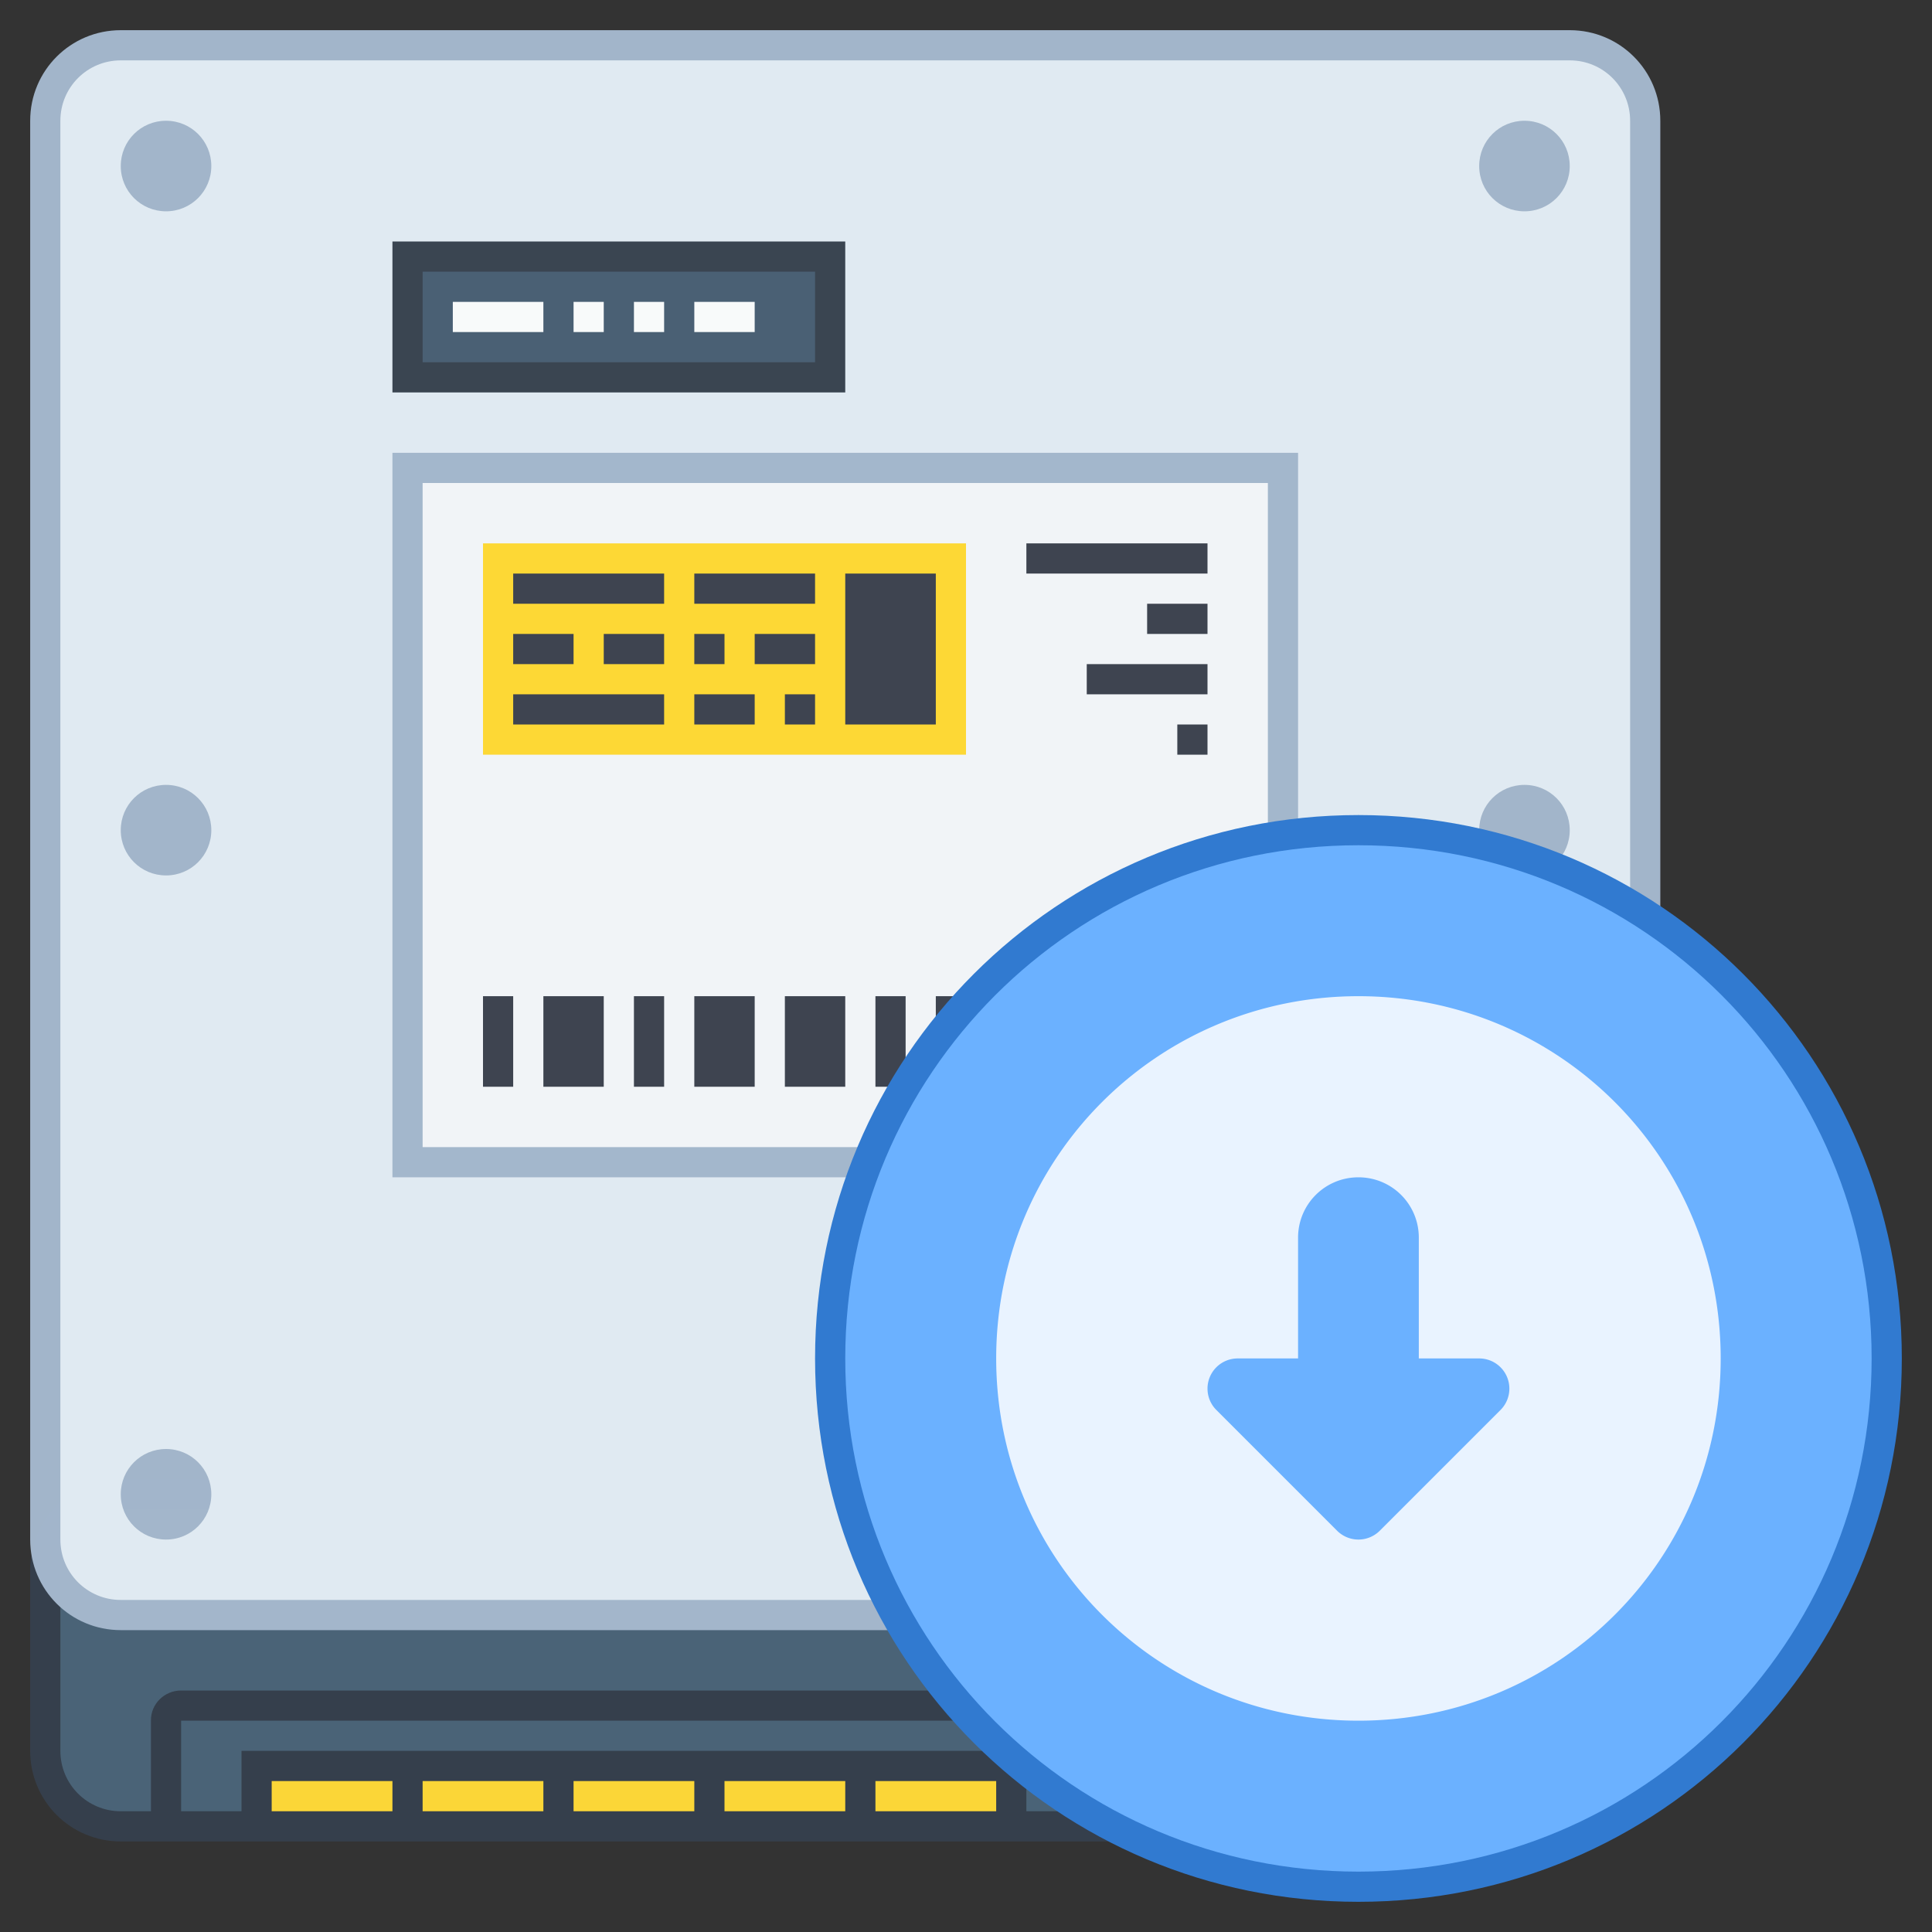 <?xml version="1.0" encoding="UTF-8" standalone="no"?>
<!-- Created with Inkscape (http://www.inkscape.org/) -->

<svg
   xmlns:dc="http://purl.org/dc/elements/1.1/"
   xmlns:cc="http://creativecommons.org/ns#"
   xmlns:rdf="http://www.w3.org/1999/02/22-rdf-syntax-ns#"
   xmlns:svg="http://www.w3.org/2000/svg"
   xmlns="http://www.w3.org/2000/svg"
   xmlns:sodipodi="http://sodipodi.sourceforge.net/DTD/sodipodi-0.dtd"
   xmlns:inkscape="http://www.inkscape.org/namespaces/inkscape"
   width="64"
   height="64"
   viewBox="0 0 64 64"
   version="1.1"
   id="svg8"
   inkscape:version="0.92.3 (2405546, 2018-03-11)"
   sodipodi:docname="system-os-installer.svg">
  <rect x="0" y="0" width="64" height="64" fill="#333333" stroke="none"/>
  <title
     id="title7895">Antu icon Theme</title>
  <defs
     id="defs2">
    <style
       id="current-color-scheme"
       type="text/css">
      .ColorScheme-Text {
        color:#122036;
      }
      </style>
    <style
       id="current-color-scheme-5"
       type="text/css">
      .ColorScheme-Text {
        color:#122036;
      }
      </style>
    <style
       type="text/css"
       id="current-color-scheme-2">
      .ColorScheme-Text {
        color:#122036;
      }
      </style>
    <style
       type="text/css"
       id="current-color-scheme-5-1">
      .ColorScheme-Text {
        color:#122036;
      }
      </style>
    <style
       type="text/css"
       id="current-color-scheme-3">
      .ColorScheme-Text {
        color:#122036;
      }
      </style>
    <style
       type="text/css"
       id="current-color-scheme-0">
      .ColorScheme-Text {
        color:#122036;
      }
      </style>
    <style
       type="text/css"
       id="current-color-scheme-53562">
      .ColorScheme-Text {
        color:#122036;
      }
      </style>
    <style
       type="text/css"
       id="current-color-scheme-5-9">
      .ColorScheme-Text {
        color:#122036;
      }
      </style>
    <style
       type="text/css"
       id="current-color-scheme-3-12">
      .ColorScheme-Text {
        color:#122036;
      }
      </style>
    <style
       type="text/css"
       id="current-color-scheme-53">
      .ColorScheme-Text {
        color:#122036;
      }
      </style>
    <style
       id="current-color-scheme-5-5"
       type="text/css">
      .ColorScheme-Text {
        color:#122036;
      }
      </style>
    <style
       id="current-color-scheme-6"
       type="text/css">
      .ColorScheme-Text {
        color:#122036;
      }
      </style>
    <style
       id="current-color-scheme-5-2"
       type="text/css">
      .ColorScheme-Text {
        color:#122036;
      }
      </style>
    <style
       type="text/css"
       id="current-color-scheme-2-7">
      .ColorScheme-Text {
        color:#122036;
      }
      </style>
    <style
       type="text/css"
       id="current-color-scheme-5-1-0">
      .ColorScheme-Text {
        color:#122036;
      }
      </style>
    <style
       type="text/css"
       id="current-color-scheme-3-2">
      .ColorScheme-Text {
        color:#122036;
      }
      </style>
    <style
       type="text/css"
       id="current-color-scheme-535">
      .ColorScheme-Text {
        color:#122036;
      }
      </style>
    <style
       id="current-color-scheme-5356"
       type="text/css">
      .ColorScheme-Text {
        color:#122036;
      }
      </style>
    <style
       id="current-color-scheme-5-29"
       type="text/css">
      .ColorScheme-Text {
        color:#122036;
      }
      </style>
    <style
       id="current-color-scheme-3-1"
       type="text/css">
      .ColorScheme-Text {
        color:#122036;
      }
      </style>
    <style
       id="current-color-scheme-53-2"
       type="text/css">
      .ColorScheme-Text {
        color:#122036;
      }
      </style>
    <style
       type="text/css"
       id="current-color-scheme-9">
      .ColorScheme-Text {
        color:#122036;
      }
      </style>
    <style
       type="text/css"
       id="current-color-scheme-5-7">
      .ColorScheme-Text {
        color:#122036;
      }
      </style>
    <style
       id="current-color-scheme-2-5"
       type="text/css">
      .ColorScheme-Text {
        color:#122036;
      }
      </style>
    <style
       id="current-color-scheme-5-1-03"
       type="text/css">
      .ColorScheme-Text {
        color:#122036;
      }
      </style>
    <style
       id="current-color-scheme-3-6"
       type="text/css">
      .ColorScheme-Text {
        color:#122036;
      }
      </style>
    <style
       id="current-color-scheme-55"
       type="text/css">
      .ColorScheme-Text {
        color:#122036;
      }
      </style>
    <style
       id="current-color-scheme-5-4"
       type="text/css">
      .ColorScheme-Text {
        color:#122036;
      }
      </style>
    <style
       type="text/css"
       id="current-color-scheme-2-56">
      .ColorScheme-Text {
        color:#122036;
      }
      </style>
    <style
       type="text/css"
       id="current-color-scheme-5-1-9">
      .ColorScheme-Text {
        color:#122036;
      }
      </style>
    <style
       type="text/css"
       id="current-color-scheme-3-3">
      .ColorScheme-Text {
        color:#122036;
      }
      </style>
    <style
       type="text/css"
       id="current-color-scheme-0-7">
      .ColorScheme-Text {
        color:#122036;
      }
      </style>
    <style
       type="text/css"
       id="current-color-scheme-53562-4">
      .ColorScheme-Text {
        color:#122036;
      }
      </style>
    <style
       type="text/css"
       id="current-color-scheme-5-9-5">
      .ColorScheme-Text {
        color:#122036;
      }
      </style>
    <style
       type="text/css"
       id="current-color-scheme-3-12-2">
      .ColorScheme-Text {
        color:#122036;
      }
      </style>
    <style
       type="text/css"
       id="current-color-scheme-53-5">
      .ColorScheme-Text {
        color:#122036;
      }
      </style>
    <style
       id="current-color-scheme-5-5-4"
       type="text/css">
      .ColorScheme-Text {
        color:#122036;
      }
      </style>
    <style
       id="current-color-scheme-6-7"
       type="text/css">
      .ColorScheme-Text {
        color:#122036;
      }
      </style>
    <style
       id="current-color-scheme-5-2-4"
       type="text/css">
      .ColorScheme-Text {
        color:#122036;
      }
      </style>
    <style
       type="text/css"
       id="current-color-scheme-2-7-4">
      .ColorScheme-Text {
        color:#122036;
      }
      </style>
    <style
       type="text/css"
       id="current-color-scheme-5-1-0-3">
      .ColorScheme-Text {
        color:#122036;
      }
      </style>
    <style
       type="text/css"
       id="current-color-scheme-3-2-0">
      .ColorScheme-Text {
        color:#122036;
      }
      </style>
    <style
       type="text/css"
       id="current-color-scheme-535-7">
      .ColorScheme-Text {
        color:#122036;
      }
      </style>
    <style
       id="current-color-scheme-5356-8"
       type="text/css">
      .ColorScheme-Text {
        color:#122036;
      }
      </style>
    <style
       id="current-color-scheme-5-29-6"
       type="text/css">
      .ColorScheme-Text {
        color:#122036;
      }
      </style>
    <style
       id="current-color-scheme-3-1-8"
       type="text/css">
      .ColorScheme-Text {
        color:#122036;
      }
      </style>
    <style
       id="current-color-scheme-53-2-8"
       type="text/css">
      .ColorScheme-Text {
        color:#122036;
      }
      </style>
    <style
       type="text/css"
       id="current-color-scheme-9-9">
      .ColorScheme-Text {
        color:#122036;
      }
      </style>
    <style
       type="text/css"
       id="current-color-scheme-5-7-2">
      .ColorScheme-Text {
        color:#122036;
      }
      </style>
    <style
       id="current-color-scheme-2-5-0"
       type="text/css">
      .ColorScheme-Text {
        color:#122036;
      }
      </style>
    <style
       id="current-color-scheme-5-1-03-6"
       type="text/css">
      .ColorScheme-Text {
        color:#122036;
      }
      </style>
    <style
       id="current-color-scheme-3-6-8"
       type="text/css">
      .ColorScheme-Text {
        color:#122036;
      }
      </style>
    <style
       id="current-color-scheme-5356291"
       type="text/css">
      .ColorScheme-Text {
        color:#122036;
      }
      </style>
    <style
       id="current-color-scheme-5-27"
       type="text/css">
      .ColorScheme-Text {
        color:#122036;
      }
      </style>
    <style
       type="text/css"
       id="current-color-scheme-2-0">
      .ColorScheme-Text {
        color:#122036;
      }
      </style>
    <style
       type="text/css"
       id="current-color-scheme-5-1-93">
      .ColorScheme-Text {
        color:#122036;
      }
      </style>
    <style
       type="text/css"
       id="current-color-scheme-3-60">
      .ColorScheme-Text {
        color:#122036;
      }
      </style>
    <style
       type="text/css"
       id="current-color-scheme-0-6">
      .ColorScheme-Text {
        color:#122036;
      }
      </style>
    <style
       type="text/css"
       id="current-color-scheme-53562-2">
      .ColorScheme-Text {
        color:#122036;
      }
      </style>
    <style
       type="text/css"
       id="current-color-scheme-5-9-6">
      .ColorScheme-Text {
        color:#122036;
      }
      </style>
    <style
       type="text/css"
       id="current-color-scheme-3-12-1">
      .ColorScheme-Text {
        color:#122036;
      }
      </style>
    <style
       type="text/css"
       id="current-color-scheme-53-8">
      .ColorScheme-Text {
        color:#122036;
      }
      </style>
    <style
       id="current-color-scheme-5-5-7"
       type="text/css">
      .ColorScheme-Text {
        color:#122036;
      }
      </style>
    <style
       id="current-color-scheme-6-9"
       type="text/css">
      .ColorScheme-Text {
        color:#122036;
      }
      </style>
    <style
       id="current-color-scheme-5-2-2"
       type="text/css">
      .ColorScheme-Text {
        color:#122036;
      }
      </style>
    <style
       type="text/css"
       id="current-color-scheme-2-7-0">
      .ColorScheme-Text {
        color:#122036;
      }
      </style>
    <style
       type="text/css"
       id="current-color-scheme-5-1-0-2">
      .ColorScheme-Text {
        color:#122036;
      }
      </style>
    <style
       type="text/css"
       id="current-color-scheme-3-2-3">
      .ColorScheme-Text {
        color:#122036;
      }
      </style>
    <style
       type="text/css"
       id="current-color-scheme-535-75">
      .ColorScheme-Text {
        color:#122036;
      }
      </style>
    <style
       id="current-color-scheme-5356-9"
       type="text/css">
      .ColorScheme-Text {
        color:#122036;
      }
      </style>
    <style
       id="current-color-scheme-5-29-2"
       type="text/css">
      .ColorScheme-Text {
        color:#122036;
      }
      </style>
    <style
       id="current-color-scheme-3-1-2"
       type="text/css">
      .ColorScheme-Text {
        color:#122036;
      }
      </style>
    <style
       id="current-color-scheme-53-2-89"
       type="text/css">
      .ColorScheme-Text {
        color:#122036;
      }
      </style>
    <style
       type="text/css"
       id="current-color-scheme-9-7">
      .ColorScheme-Text {
        color:#122036;
      }
      </style>
    <style
       type="text/css"
       id="current-color-scheme-5-7-3">
      .ColorScheme-Text {
        color:#122036;
      }
      </style>
    <style
       id="current-color-scheme-2-5-6"
       type="text/css">
      .ColorScheme-Text {
        color:#122036;
      }
      </style>
    <style
       id="current-color-scheme-5-1-03-1"
       type="text/css">
      .ColorScheme-Text {
        color:#122036;
      }
      </style>
    <style
       id="current-color-scheme-3-6-2"
       type="text/css">
      .ColorScheme-Text {
        color:#122036;
      }
      </style>
    <style
       id="current-color-scheme-535629"
       type="text/css">
      .ColorScheme-Text {
        color:#122036;
      }
      </style>
    <style
       type="text/css"
       id="current-color-scheme-5-127">
      .ColorScheme-Text {
        color:#122036;
      }
      </style>
    <style
       type="text/css"
       id="current-color-scheme-53-0">
      .ColorScheme-Text {
        color:#122036;
      }
      </style>
    <style
       type="text/css"
       id="current-color-scheme-535-9">
      .ColorScheme-Text {
        color:#122036;
      }
      </style>
    <style
       id="current-color-scheme-5-6"
       type="text/css">
      .ColorScheme-Text {
        color:#122036;
      }
      </style>
    <style
       type="text/css"
       id="current-color-scheme-6-3">
      .ColorScheme-Text {
        color:#122036;
      }
      </style>
    <style
       id="current-color-scheme-53-2-6"
       type="text/css">
      .ColorScheme-Text {
        color:#122036;
      }
      </style>
    <style
       type="text/css"
       id="current-color-scheme-5-7-0">
      .ColorScheme-Text {
        color:#122036;
      }
      </style>
    <style
       type="text/css"
       id="current-color-scheme-2-6">
      .ColorScheme-Text {
        color:#122036;
      }
      </style>
    <style
       type="text/css"
       id="current-color-scheme-1">
      .ColorScheme-Text {
        color:#122036;
      }
      </style>
    <style
       id="current-color-scheme-10"
       type="text/css">
      .ColorScheme-Text {
        color:#122036;
      }
      </style>
    <style
       type="text/css"
       id="current-color-scheme-0-2">
      .ColorScheme-Text {
        color:#122036;
      }
      </style>
    <style
       id="current-color-scheme-29"
       type="text/css">
      .ColorScheme-Text {
        color:#122036;
      }
      </style>
    <style
       type="text/css"
       id="current-color-scheme-5-1-6">
      .ColorScheme-Text {
        color:#122036;
      }
      </style>
    <style
       id="current-color-scheme-70"
       type="text/css">
      .ColorScheme-Text {
        color:#122036;
      }
      </style>
    <style
       type="text/css"
       id="current-color-scheme-5-9-1">
      .ColorScheme-Text {
        color:#122036;
      }
      </style>
    <style
       type="text/css"
       id="current-color-scheme-2-2">
      .ColorScheme-Text {
        color:#122036;
      }
      </style>
    <style
       type="text/css"
       id="current-color-scheme-1-7">
      .ColorScheme-Text {
        color:#122036;
      }
      </style>
    <style
       id="current-color-scheme-10-0"
       type="text/css">
      .ColorScheme-Text {
        color:#122036;
      }
      </style>
    <style
       type="text/css"
       id="current-color-scheme-0-9">
      .ColorScheme-Text {
        color:#122036;
      }
      </style>
    <style
       type="text/css"
       id="current-color-scheme-26">
      .ColorScheme-Text {
        color:#122036;
      }
      </style>
    <style
       type="text/css"
       id="current-color-scheme-7">
      .ColorScheme-Text {
        color:#122036;
      }
      </style>
    <style
       type="text/css"
       id="current-color-scheme-5356-8-1">
      .ColorScheme-Text {
        color:#122036;
      }
      </style>
    <style
       id="current-color-scheme-53-29"
       type="text/css">
      .ColorScheme-Text {
        color:#122036;
      }
      </style>
    <style
       type="text/css"
       id="current-color-scheme-5-12">
      .ColorScheme-Text {
        color:#122036;
      }
      </style>
    <style
       type="text/css"
       id="current-color-scheme-2-7-7">
      .ColorScheme-Text {
        color:#122036;
      }
      </style>
    <style
       type="text/css"
       id="current-color-scheme-1-0">
      .ColorScheme-Text {
        color:#122036;
      }
      </style>
    <style
       id="current-color-scheme-10-9"
       type="text/css">
      .ColorScheme-Text {
        color:#122036;
      }
      </style>
    <style
       type="text/css"
       id="current-color-scheme-0-3">
      .ColorScheme-Text {
        color:#122036;
      }
      </style>
    <style
       type="text/css"
       id="current-color-scheme-26-6">
      .ColorScheme-Text {
        color:#122036;
      }
      </style>
    <style
       type="text/css"
       id="current-color-scheme-7-0">
      .ColorScheme-Text {
        color:#122036;
      }
      </style>
    <style
       type="text/css"
       id="current-color-scheme-3-9">
      .ColorScheme-Text {
        color:#122036;
      }
      </style>
    <style
       type="text/css"
       id="current-color-scheme-22">
      .ColorScheme-Text {
        color:#122036;
      }
      </style>
    <style
       id="current-color-scheme-61"
       type="text/css">
      .ColorScheme-Text {
        color:#122036;
      }
      </style>
    <style
       id="current-color-scheme-5-0"
       type="text/css">
      .ColorScheme-Text {
        color:#122036;
      }
      </style>
    <style
       type="text/css"
       id="current-color-scheme-2-63">
      .ColorScheme-Text {
        color:#122036;
      }
      </style>
    <style
       type="text/css"
       id="current-color-scheme-5-1-2">
      .ColorScheme-Text {
        color:#122036;
      }
      </style>
    <style
       type="text/css"
       id="current-color-scheme-3-0">
      .ColorScheme-Text {
        color:#122036;
      }
      </style>
    <style
       type="text/css"
       id="current-color-scheme-0-61">
      .ColorScheme-Text {
        color:#122036;
      }
      </style>
    <style
       type="text/css"
       id="current-color-scheme-53562-5">
      .ColorScheme-Text {
        color:#122036;
      }
      </style>
    <style
       type="text/css"
       id="current-color-scheme-5-9-54">
      .ColorScheme-Text {
        color:#122036;
      }
      </style>
    <style
       type="text/css"
       id="current-color-scheme-3-12-7">
      .ColorScheme-Text {
        color:#122036;
      }
      </style>
    <style
       type="text/css"
       id="current-color-scheme-53-6">
      .ColorScheme-Text {
        color:#122036;
      }
      </style>
    <style
       id="current-color-scheme-5-5-5"
       type="text/css">
      .ColorScheme-Text {
        color:#122036;
      }
      </style>
    <style
       id="current-color-scheme-6-6"
       type="text/css">
      .ColorScheme-Text {
        color:#122036;
      }
      </style>
    <style
       id="current-color-scheme-5-2-9"
       type="text/css">
      .ColorScheme-Text {
        color:#122036;
      }
      </style>
    <style
       type="text/css"
       id="current-color-scheme-2-7-3">
      .ColorScheme-Text {
        color:#122036;
      }
      </style>
    <style
       type="text/css"
       id="current-color-scheme-5-1-0-7">
      .ColorScheme-Text {
        color:#122036;
      }
      </style>
    <style
       type="text/css"
       id="current-color-scheme-3-2-4">
      .ColorScheme-Text {
        color:#122036;
      }
      </style>
    <style
       type="text/css"
       id="current-color-scheme-535-5">
      .ColorScheme-Text {
        color:#122036;
      }
      </style>
    <style
       id="current-color-scheme-5356-2"
       type="text/css">
      .ColorScheme-Text {
        color:#122036;
      }
      </style>
    <style
       id="current-color-scheme-5-29-5"
       type="text/css">
      .ColorScheme-Text {
        color:#122036;
      }
      </style>
    <style
       id="current-color-scheme-3-1-4"
       type="text/css">
      .ColorScheme-Text {
        color:#122036;
      }
      </style>
    <style
       id="current-color-scheme-53-2-7"
       type="text/css">
      .ColorScheme-Text {
        color:#122036;
      }
      </style>
    <style
       type="text/css"
       id="current-color-scheme-9-4">
      .ColorScheme-Text {
        color:#122036;
      }
      </style>
    <style
       type="text/css"
       id="current-color-scheme-5-7-4">
      .ColorScheme-Text {
        color:#122036;
      }
      </style>
    <style
       id="current-color-scheme-2-5-3"
       type="text/css">
      .ColorScheme-Text {
        color:#122036;
      }
      </style>
    <style
       id="current-color-scheme-5-1-03-0"
       type="text/css">
      .ColorScheme-Text {
        color:#122036;
      }
      </style>
    <style
       id="current-color-scheme-3-6-7"
       type="text/css">
      .ColorScheme-Text {
        color:#122036;
      }
      </style>
    <style
       id="current-color-scheme-535629-8"
       type="text/css">
      .ColorScheme-Text {
        color:#122036;
      }
      </style>
    <style
       type="text/css"
       id="current-color-scheme-5-127-6">
      .ColorScheme-Text {
        color:#122036;
      }
      </style>
    <style
       type="text/css"
       id="current-color-scheme-53-0-8">
      .ColorScheme-Text {
        color:#122036;
      }
      </style>
    <style
       type="text/css"
       id="current-color-scheme-535-9-8">
      .ColorScheme-Text {
        color:#122036;
      }
      </style>
    <style
       id="current-color-scheme-5-6-4"
       type="text/css">
      .ColorScheme-Text {
        color:#122036;
      }
      </style>
    <style
       type="text/css"
       id="current-color-scheme-6-3-3">
      .ColorScheme-Text {
        color:#122036;
      }
      </style>
    <style
       id="current-color-scheme-53-2-6-1"
       type="text/css">
      .ColorScheme-Text {
        color:#122036;
      }
      </style>
    <style
       type="text/css"
       id="current-color-scheme-5-7-0-4">
      .ColorScheme-Text {
        color:#122036;
      }
      </style>
    <style
       type="text/css"
       id="current-color-scheme-2-6-9">
      .ColorScheme-Text {
        color:#122036;
      }
      </style>
    <style
       type="text/css"
       id="current-color-scheme-1-2">
      .ColorScheme-Text {
        color:#122036;
      }
      </style>
    <style
       id="current-color-scheme-10-06"
       type="text/css">
      .ColorScheme-Text {
        color:#122036;
      }
      </style>
    <style
       type="text/css"
       id="current-color-scheme-0-2-8">
      .ColorScheme-Text {
        color:#122036;
      }
      </style>
    <style
       id="current-color-scheme-29-9"
       type="text/css">
      .ColorScheme-Text {
        color:#122036;
      }
      </style>
    <style
       type="text/css"
       id="current-color-scheme-5-1-6-2">
      .ColorScheme-Text {
        color:#122036;
      }
      </style>
    <style
       id="current-color-scheme-70-6"
       type="text/css">
      .ColorScheme-Text {
        color:#122036;
      }
      </style>
    <style
       type="text/css"
       id="current-color-scheme-5-9-1-6">
      .ColorScheme-Text {
        color:#122036;
      }
      </style>
    <style
       type="text/css"
       id="current-color-scheme-2-2-4">
      .ColorScheme-Text {
        color:#122036;
      }
      </style>
    <style
       type="text/css"
       id="current-color-scheme-1-7-9">
      .ColorScheme-Text {
        color:#122036;
      }
      </style>
    <style
       id="current-color-scheme-10-0-5"
       type="text/css">
      .ColorScheme-Text {
        color:#122036;
      }
      </style>
    <style
       type="text/css"
       id="current-color-scheme-0-9-0">
      .ColorScheme-Text {
        color:#122036;
      }
      </style>
    <style
       type="text/css"
       id="current-color-scheme-26-4">
      .ColorScheme-Text {
        color:#122036;
      }
      </style>
    <style
       type="text/css"
       id="current-color-scheme-7-8">
      .ColorScheme-Text {
        color:#122036;
      }
      </style>
    <style
       type="text/css"
       id="current-color-scheme-5356-8-7">
      .ColorScheme-Text {
        color:#122036;
      }
      </style>
    <style
       id="current-color-scheme-53-29-1"
       type="text/css">
      .ColorScheme-Text {
        color:#122036;
      }
      </style>
    <style
       type="text/css"
       id="current-color-scheme-5-12-7">
      .ColorScheme-Text {
        color:#122036;
      }
      </style>
    <style
       type="text/css"
       id="current-color-scheme-2-7-7-2">
      .ColorScheme-Text {
        color:#122036;
      }
      </style>
    <style
       type="text/css"
       id="current-color-scheme-1-0-7">
      .ColorScheme-Text {
        color:#122036;
      }
      </style>
    <style
       id="current-color-scheme-10-9-2"
       type="text/css">
      .ColorScheme-Text {
        color:#122036;
      }
      </style>
    <style
       type="text/css"
       id="current-color-scheme-0-3-2">
      .ColorScheme-Text {
        color:#122036;
      }
      </style>
    <style
       type="text/css"
       id="current-color-scheme-26-6-6">
      .ColorScheme-Text {
        color:#122036;
      }
      </style>
    <style
       type="text/css"
       id="current-color-scheme-7-0-1">
      .ColorScheme-Text {
        color:#122036;
      }
      </style>
    <style
       type="text/css"
       id="current-color-scheme-3-9-0">
      .ColorScheme-Text {
        color:#122036;
      }
      </style>
    <style
       type="text/css"
       id="current-color-scheme-22-6">
      .ColorScheme-Text {
        color:#122036;
      }
      </style>
    <style
       id="current-color-scheme-5356291-1"
       type="text/css">
      .ColorScheme-Text {
        color:#122036;
      }
      </style>
    <style
       type="text/css"
       id="current-color-scheme-5-27-5">
      .ColorScheme-Text {
        color:#122036;
      }
      </style>
    <style
       id="current-color-scheme-6-0"
       type="text/css">
      .ColorScheme-Text {
        color:#122036;
      }
      </style>
    <style
       type="text/css"
       id="current-color-scheme-53-9">
      .ColorScheme-Text {
        color:#122036;
      }
      </style>
    <style
       id="current-color-scheme-5-7-3-9"
       type="text/css">
      .ColorScheme-Text {
        color:#122036;
      }
      </style>
    <style
       id="current-color-scheme-2-60"
       type="text/css">
      .ColorScheme-Text {
        color:#122036;
      }
      </style>
    <style
       id="current-color-scheme-1-6"
       type="text/css">
      .ColorScheme-Text {
        color:#122036;
      }
      </style>
    <style
       type="text/css"
       id="current-color-scheme-10-2">
      .ColorScheme-Text {
        color:#122036;
      }
      </style>
    <style
       id="current-color-scheme-0-6-4"
       type="text/css">
      .ColorScheme-Text {
        color:#122036;
      }
      </style>
    <style
       type="text/css"
       id="current-color-scheme-29-1">
      .ColorScheme-Text {
        color:#122036;
      }
      </style>
    <style
       id="current-color-scheme-5-1-8"
       type="text/css">
      .ColorScheme-Text {
        color:#122036;
      }
      </style>
    <style
       type="text/css"
       id="current-color-scheme-70-7">
      .ColorScheme-Text {
        color:#122036;
      }
      </style>
    <style
       id="current-color-scheme-5-9-9"
       type="text/css">
      .ColorScheme-Text {
        color:#122036;
      }
      </style>
    <style
       id="current-color-scheme-2-2-2"
       type="text/css">
      .ColorScheme-Text {
        color:#122036;
      }
      </style>
    <style
       id="current-color-scheme-1-7-0"
       type="text/css">
      .ColorScheme-Text {
        color:#122036;
      }
      </style>
    <style
       type="text/css"
       id="current-color-scheme-10-0-2">
      .ColorScheme-Text {
        color:#122036;
      }
      </style>
    <style
       id="current-color-scheme-0-9-3"
       type="text/css">
      .ColorScheme-Text {
        color:#122036;
      }
      </style>
    <style
       id="current-color-scheme-26-7"
       type="text/css">
      .ColorScheme-Text {
        color:#122036;
      }
      </style>
    <style
       id="current-color-scheme-7-5"
       type="text/css">
      .ColorScheme-Text {
        color:#122036;
      }
      </style>
  </defs>
  <sodipodi:namedview
     id="base"
     pagecolor="#ffffff"
     bordercolor="#666666"
     borderopacity="1.0"
     inkscape:pageopacity="0.0"
     inkscape:pageshadow="2"
     inkscape:zoom="7.9999996"
     inkscape:cx="-13.798988"
     inkscape:cy="28.204936"
     inkscape:document-units="px"
     inkscape:current-layer="g1143"
     showgrid="true"
     units="px"
     inkscape:window-width="1874"
     inkscape:window-height="1141"
     inkscape:window-x="46"
     inkscape:window-y="30"
     inkscape:window-maximized="1"
     objecttolerance="10"
     gridtolerance="10"
     guidetolerance="10"
     inkscape:snap-bbox="true"
     inkscape:bbox-paths="true"
     inkscape:bbox-nodes="true"
     inkscape:snap-bbox-edge-midpoints="true"
     inkscape:snap-bbox-midpoints="true"
     inkscape:object-paths="true"
     inkscape:snap-intersection-paths="true"
     inkscape:showpageshadow="false">
    <inkscape:grid
       type="xygrid"
       id="grid7897"
       empspacing="4" />
  </sodipodi:namedview>
  <g
     inkscape:label="Capa 1"
     inkscape:groupmode="layer"
     id="layer1"
     transform="translate(0,-250.65)">
    <g
       id="g1143">
      <g
         transform="translate(-4,-1)"
         id="g978">
        <g
           id="g6731"
           transform="translate(32,-8)">
          <path
             id="rect5708"
             d="M -24,308.65 H 24 c 1.662,0 3,1.338 3,3 v 6 c 0,1.662 -1.338,3 -3,3 h -48 c -1.662,0 -3,-1.338 -3,-3 v -6 c 0,-1.662 1.338,-3 3,-3 z"
             style="opacity:0.99;vector-effect:none;fill:#36404d;fill-opacity:1;stroke:none;stroke-width:2;stroke-linecap:round;stroke-linejoin:round;stroke-miterlimit:4;stroke-dasharray:none;stroke-dashoffset:0;stroke-opacity:1"
             inkscape:connector-curvature="0" />
          <path
             id="rect5710"
             d="m -24,309.65 c -1.108,0 -2,0.892 -2,2 v 6 c 0,1.108 0.892,2 2,2 h 1 v -1 -2 c -0.009,-0.554 0.446,-1 1,-1 h 40 c 0.554,0 1,0.446 1,1 v 2 1 h 5 c 1.108,0 2,-0.892 2,-2 v -6 c 0,-1.108 -0.892,-2 -2,-2 z m 2,7 v 3 h 2 v -2 H 6 v 2 h 2 v -3 z m 31,0 v 3 h 1 v -2 H 13 h 1 3 v 2 h 1 v -3 z"
             style="opacity:0.99;vector-effect:none;fill:#4b6477;fill-opacity:1;stroke:none;stroke-width:2;stroke-linecap:round;stroke-linejoin:round;stroke-miterlimit:4;stroke-dasharray:none;stroke-dashoffset:0;stroke-opacity:1"
             inkscape:connector-curvature="0" />
          <path
             sodipodi:nodetypes="sssssssss"
             inkscape:connector-curvature="0"
             id="rect5470"
             d="m -24,260.65 h 48 c 1.662,0 3,1.338 3,3 v 47 c 0,1.662 -1.338,3 -3,3 h -48 c -1.662,0 -3,-1.338 -3,-3 v -47 c 0,-1.662 1.338,-3 3,-3 z"
             style="opacity:0.99;vector-effect:none;fill:#a3b7cc;fill-opacity:1;stroke:none;stroke-width:2;stroke-linecap:round;stroke-linejoin:round;stroke-miterlimit:4;stroke-dasharray:none;stroke-dashoffset:0;stroke-opacity:1" />
          <path
             style="opacity:0.99;vector-effect:none;fill:#e1ebf2;fill-opacity:1;stroke:none;stroke-width:2;stroke-linecap:round;stroke-linejoin:round;stroke-miterlimit:4;stroke-dasharray:none;stroke-dashoffset:0;stroke-opacity:1"
             d="M 4 2 C 2.892 2 2 2.892 2 4 L 2 51 C 2 52.108 2.892 53 4 53 L 52 53 C 53.108 53 54 52.108 54 51 L 54 4 C 54 2.892 53.108 2 52 2 L 4 2 z M 5.5 4 C 6.331 4 7 4.669 7 5.5 C 7 6.331 6.331 7 5.5 7 C 4.669 7 4 6.331 4 5.5 C 4 4.669 4.669 4 5.5 4 z M 50.5 4 C 51.331 4 52 4.669 52 5.5 C 52 6.331 51.331 7 50.5 7 C 49.669 7 49 6.331 49 5.5 C 49 4.669 49.669 4 50.5 4 z M 5.5 26 C 6.331 26 7 26.669 7 27.5 C 7 28.331 6.331 29 5.5 29 C 4.669 29 4 28.331 4 27.5 C 4 26.669 4.669 26 5.5 26 z M 50.5 26 C 51.331 26 52 26.669 52 27.5 C 52 28.331 51.331 29 50.5 29 C 49.669 29 49 28.331 49 27.5 C 49 26.669 49.669 26 50.5 26 z M 5.5 48 C 6.331 48 7 48.669 7 49.5 C 7 50.331 6.331 51 5.5 51 C 4.669 51 4 50.331 4 49.5 C 4 48.669 4.669 48 5.5 48 z M 50.5 48 C 51.331 48 52 48.669 52 49.5 C 52 50.331 51.331 51 50.5 51 C 49.669 51 49 50.331 49 49.5 C 49 48.669 49.669 48 50.5 48 z "
             transform="translate(-28,259.65)"
             id="rect5472" />
          <path
             id="rect5931"
             d="M -15,267.65 H -1.9933659e-7 v 5 H -15 Z"
             style="opacity:0.99;vector-effect:none;fill:#394450;fill-opacity:1;stroke:none;stroke-width:2;stroke-linecap:round;stroke-linejoin:round;stroke-miterlimit:4;stroke-dasharray:none;stroke-dashoffset:0;stroke-opacity:1"
             inkscape:connector-curvature="0" />
          <path
             id="rect5933"
             d="m -14,268.65 h 13 v 3 H -14 Z"
             style="opacity:0.99;vector-effect:none;fill:#4b6074;fill-opacity:1;stroke:none;stroke-width:2;stroke-linecap:round;stroke-linejoin:round;stroke-miterlimit:4;stroke-dasharray:none;stroke-dashoffset:0;stroke-opacity:1"
             inkscape:connector-curvature="0" />
          <path
             id="rect5935"
             d="m -13,269.65 h 3 v 1 h -3 z"
             style="opacity:0.99;vector-effect:none;fill:#f9fbfb;fill-opacity:1;stroke:none;stroke-width:2;stroke-linecap:round;stroke-linejoin:round;stroke-miterlimit:4;stroke-dasharray:none;stroke-dashoffset:0;stroke-opacity:1"
             inkscape:connector-curvature="0" />
          <path
             id="rect5937"
             d="m -9,269.65 h 1 v 1 h -1 z"
             style="opacity:0.99;vector-effect:none;fill:#f9fbfb;fill-opacity:1;stroke:none;stroke-width:2;stroke-linecap:round;stroke-linejoin:round;stroke-miterlimit:4;stroke-dasharray:none;stroke-dashoffset:0;stroke-opacity:1"
             inkscape:connector-curvature="0" />
          <path
             id="rect5939"
             d="m -7,269.65 h 1 v 1 h -1 z"
             style="opacity:0.99;vector-effect:none;fill:#f9fbfb;fill-opacity:1;stroke:none;stroke-width:2;stroke-linecap:round;stroke-linejoin:round;stroke-miterlimit:4;stroke-dasharray:none;stroke-dashoffset:0;stroke-opacity:1"
             inkscape:connector-curvature="0" />
          <path
             id="rect5941"
             d="m -5,269.65 h 2 v 1 h -2 z"
             style="opacity:0.99;vector-effect:none;fill:#f9fbfb;fill-opacity:1;stroke:none;stroke-width:2;stroke-linecap:round;stroke-linejoin:round;stroke-miterlimit:4;stroke-dasharray:none;stroke-dashoffset:0;stroke-opacity:1"
             inkscape:connector-curvature="0" />
          <path
             id="rect5962"
             d="m -19,318.65 v 1 h 4 v -1 z m 5,0 v 1 h 4 v -1 z m 5,0 v 1 h 4 v -1 z m 5,0 v 1 H -1.9933659e-7 v -1 z m 5,0 v 1 h 4 v -1 z m 10,0 v 1 h 1 v -1 z m 2,0 v 1 h 1 v -1 z m 2,0 v 1 h 1 v -1 z"
             style="opacity:0.99;vector-effect:none;fill:#fdd837;fill-opacity:1;stroke:none;stroke-width:2;stroke-linecap:round;stroke-linejoin:round;stroke-miterlimit:4;stroke-dasharray:none;stroke-dashoffset:0;stroke-opacity:1"
             inkscape:connector-curvature="0" />
        </g>
        <g
           id="g1094"
           transform="translate(0,-10)">
          <path
             id="rect4201-3"
             d="m 17,276.65 h 30 v 24 H 17 Z"
             style="opacity:1;fill:#a3b7cc;fill-opacity:1;stroke:none;stroke-width:2;stroke-linecap:round;stroke-linejoin:round;stroke-miterlimit:4;stroke-dasharray:none;stroke-opacity:1" />
          <path
             id="rect4201"
             d="m 18,277.65 h 28 v 22 H 18 Z"
             style="opacity:1;fill:#f1f4f7;fill-opacity:1;stroke:none;stroke-width:2;stroke-linecap:round;stroke-linejoin:round;stroke-miterlimit:4;stroke-dasharray:none;stroke-opacity:1" />
          <g
             inkscape:label="Capa 1"
             id="layer1-2"
             transform="translate(-42.929,-19.929)">
            <g
               id="g1591"
               transform="translate(36,12)">
              <path
                 id="path1066"
                 transform="translate(6.929,258.579)"
                 d="m 20,29 v 7 h 8 8 v -7 h -8 z"
                 style="opacity:1;fill:#fdd835;fill-opacity:1;stroke:none;stroke-width:6;stroke-linecap:round;stroke-linejoin:round;stroke-miterlimit:4;stroke-dasharray:none;stroke-dashoffset:0;stroke-opacity:1;paint-order:stroke markers fill"
                 inkscape:connector-curvature="0" />
              <path
                 id="path1064"
                 transform="translate(6.929,258.579)"
                 d="m 21,30 v 1 h 5 v -1 z m 6,0 v 1 h 4 v -1 z m 5,0 v 1 1 1 1 1 h 3 v -1 -1 -1 -1 -1 z m -11,2 v 1 h 2 v -1 z m 3,0 v 1 h 2 v -1 z m 3,0 v 1 h 1 v -1 z m 2,0 v 1 h 2 v -1 z m -8,2 v 1 h 5 v -1 z m 6,0 v 1 h 2 v -1 z m 3,0 v 1 h 1 v -1 z"
                 style="opacity:1;fill:#3e4450;fill-opacity:1;stroke:none;stroke-width:6;stroke-linecap:round;stroke-linejoin:round;stroke-miterlimit:4;stroke-dasharray:none;stroke-dashoffset:0;stroke-opacity:1;paint-order:stroke markers fill"
                 inkscape:connector-curvature="0" />
              <path
                 id="rect883-2-7"
                 transform="translate(6.929,258.579)"
                 d="m 20,44 v 3 h 1 v -3 z m 2,0 v 3 h 2 v -3 z m 3,0 v 3 h 1 v -3 z m 2,0 v 3 h 2 v -3 z m 3,0 v 3 h 2 v -3 z m 3,0 v 3 h 1 v -3 z m 2,0 v 3 h 1 v -3 z m 2,0 v 3 h 2 v -3 z m 3,0 v 3 h 1 v -3 z m 2,0 v 3 h 2 v -3 z"
                 style="opacity:1;fill:#3e4450;fill-opacity:1;stroke:none;stroke-width:6;stroke-linecap:round;stroke-linejoin:round;stroke-miterlimit:4;stroke-dasharray:none;stroke-dashoffset:0;stroke-opacity:1;paint-order:stroke markers fill"
                 inkscape:connector-curvature="0" />
              <path
                 sodipodi:nodetypes="cccccccccccccccccccc"
                 inkscape:connector-curvature="0"
                 id="rect877-3-0"
                 d="m 50.929,287.579 v 1 h -6 v -1 z m 0,2 v 1 h -2 v -1 z m 0,2 v 1 h -4 v -1 z m 0,2 v 1 h -1 v -1 z"
                 style="opacity:1;fill:#3e4450;fill-opacity:1;stroke:none;stroke-width:6;stroke-linecap:round;stroke-linejoin:round;stroke-miterlimit:4;stroke-dasharray:none;stroke-dashoffset:0;stroke-opacity:1;paint-order:stroke markers fill" />
            </g>
          </g>
        </g>
      </g>
      <g
         transform="translate(13,13)"
         inkscape:label="Capa 1"
         id="layer1-9">
        <g
           id="g1880"
           transform="translate(40,-4)">
          <path
             id="path1052-7"
             d="m -8,268.65 c -9.972,0 -18,8.028 -18,18 0,9.972 8.028,18 18,18 9.972,0 18,-8.028 18,-18 0,-9.972 -8.028,-18 -18,-18 z"
             style="opacity:1;fill:#317ad0;fill-opacity:1;stroke:none;stroke-width:1.389;stroke-linecap:round;stroke-linejoin:round;stroke-miterlimit:4;stroke-dasharray:none;stroke-opacity:1"
             inkscape:connector-curvature="0" />
          <path
             inkscape:connector-curvature="0"
             style="opacity:1;fill:#6bb1ff;fill-opacity:1;stroke:none;stroke-width:1.312;stroke-linecap:round;stroke-linejoin:round;stroke-miterlimit:4;stroke-dasharray:none;stroke-opacity:1"
             d="m -8,269.65 c -9.418,0 -17,7.582 -17,17 0,9.418 7.582,17 17,17 9.418,0 17,-7.582 17,-17 0,-9.418 -7.582,-17 -17,-17 z"
             id="path1052" />
        </g>
      </g>
      <g
         style="fill:#3182d9;fill-opacity:1"
         transform="translate(-103.733,-2)"
         inkscape:label="Capa 1"
         id="layer1-26">
        <g
           style="fill:#00663c;fill-opacity:1"
           id="g6054-2"
           transform="translate(12,-3)" />
        <g
           style="fill:#3182d9;fill-opacity:1"
           id="g6054"
           transform="translate(12,-4)">
          <path
             id="rect5344-9"
             d="m 136.733,289.65 c -6.648,0 -12,5.352 -12,12 0,6.648 5.352,12 12,12 6.648,0 12,-5.352 12,-12 0,-6.648 -5.352,-12 -12,-12 z m 0,6 c 1.108,0 2,0.892 2,2 v 4 h 2 a 1,1 0 0 1 0.707,1.707 l -4,4 a 1,1 0 0 1 -1.414,0 l -4,-4 a 1,1 0 0 1 0.707,-1.707 h 2 v -4 c 0,-1.108 0.892,-2 2,-2 z"
             style="opacity:1;fill:#e9f3ff;fill-opacity:1;stroke:none;stroke-width:1.814;stroke-linecap:round;stroke-linejoin:round;stroke-miterlimit:4;stroke-dasharray:none;stroke-opacity:1"
             inkscape:connector-curvature="0" />
        </g>
      </g>
    </g>
  </g>
</svg>
